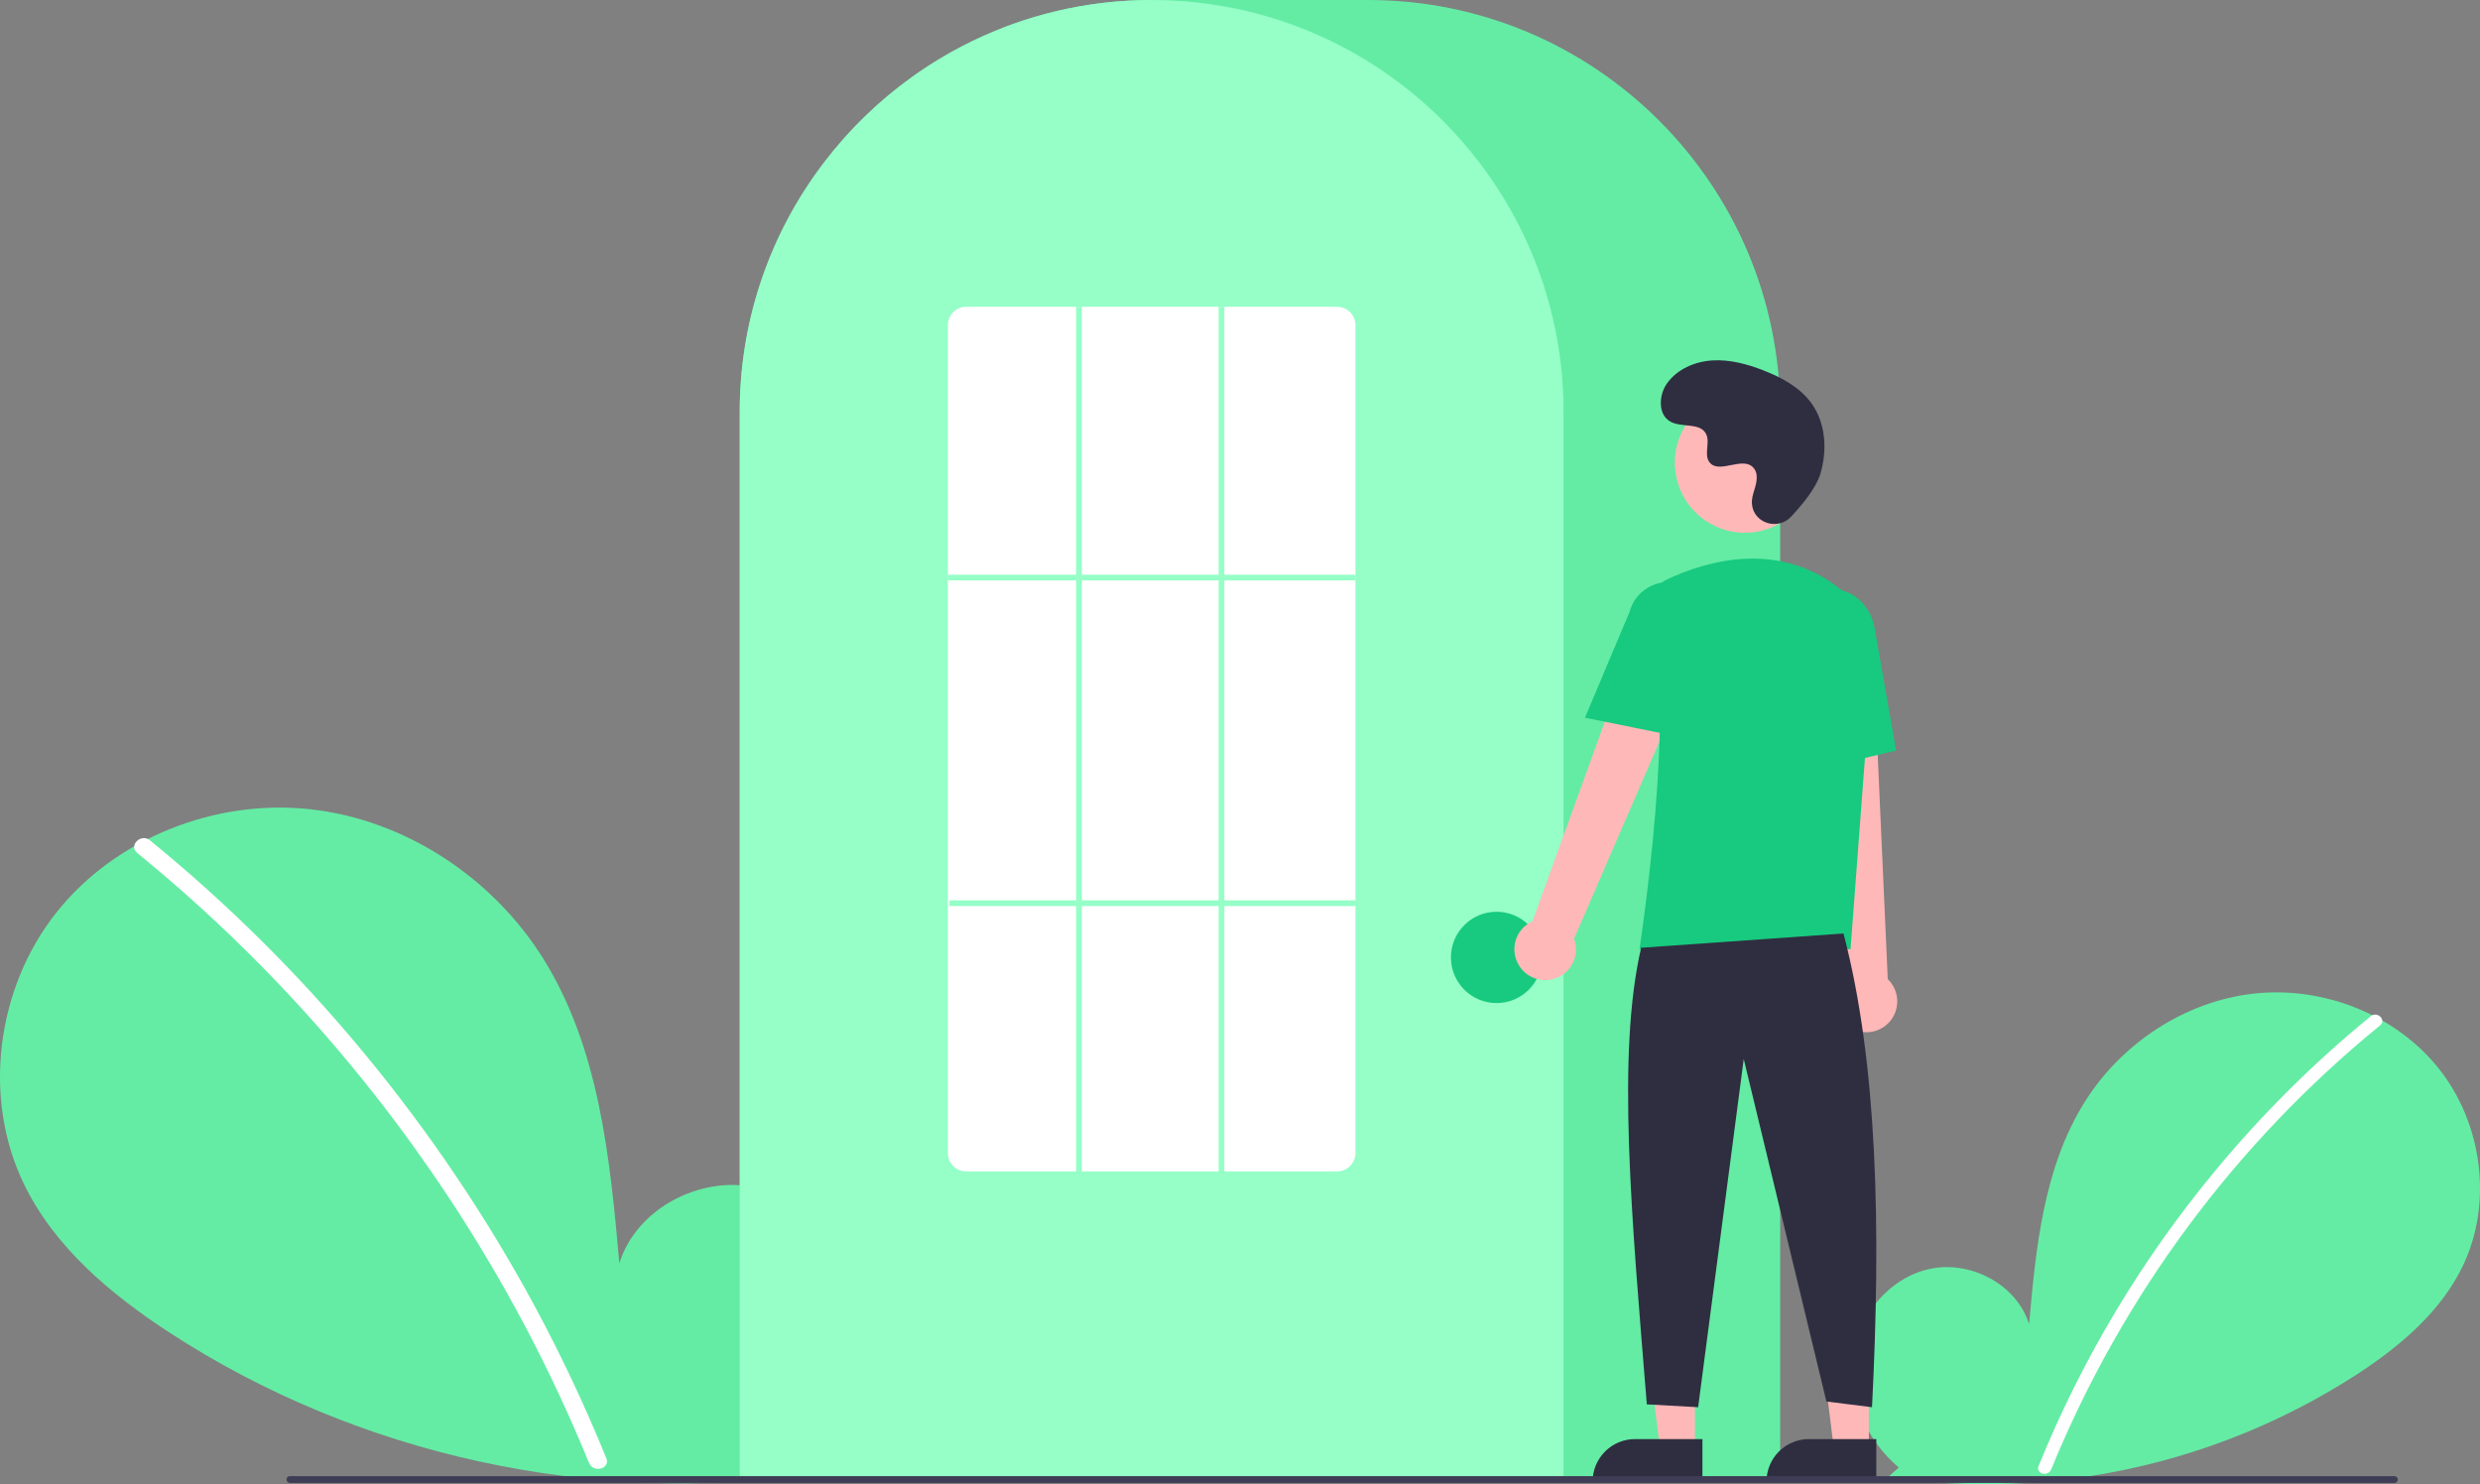 <svg width="680" height="407" viewBox="0 0 680 407" fill="none" xmlns="http://www.w3.org/2000/svg">
<rect x="0" y="0" width="680" height="407" fill="#808080" stroke="none"/>
<g clip-path="url(#clip0_11_820)">
<path d="M520.624 402.397C511.918 395.033 506.63 383.399 508.017 372.073C509.404 360.748 517.993 350.336 529.135 347.931C540.276 345.526 552.977 352.183 556.361 363.079C558.224 342.072 560.37 320.185 571.526 302.296C581.627 286.098 599.123 274.507 618.085 272.434C637.047 270.36 657.012 278.192 668.837 293.175C680.663 308.158 683.559 329.94 675.276 347.142C669.175 359.814 657.934 369.245 646.156 376.917C608.098 401.5 562.452 411.497 517.617 405.068L520.624 402.397Z" fill="#64ECA4"/>
<path d="M650.086 278.626C634.44 291.384 620.087 305.653 607.234 321.226C587.118 345.515 570.84 372.747 558.968 401.974C558.098 404.106 561.557 405.034 562.416 402.926C581.842 355.426 612.854 313.56 652.615 281.158C654.401 279.702 651.857 277.182 650.086 278.626Z" fill="white"/>
<path d="M218.903 400.396C230.86 390.281 238.124 374.302 236.219 358.746C234.314 343.191 222.517 328.89 207.214 325.587C191.911 322.283 174.466 331.427 169.818 346.393C167.26 317.54 164.312 287.478 148.99 262.907C135.115 240.659 111.084 224.739 85.04 221.891C58.996 219.043 31.575 229.8 15.332 250.379C-0.911 270.958 -4.888 300.876 6.488 324.503C14.869 341.908 30.308 354.861 46.485 365.399C98.094 399.019 162.115 413.04 223.033 404.065" fill="#64ECA4"/>
<path d="M41.087 230.396C62.576 247.919 82.291 267.518 99.945 288.908C117.602 310.276 133.147 333.308 146.362 357.681C153.748 371.353 160.383 385.418 166.238 399.814C167.432 402.743 162.682 404.018 161.501 401.122C151.131 375.741 138.301 351.439 123.195 328.564C108.163 305.772 90.958 284.494 71.821 265.028C60.998 254.023 49.578 243.623 37.613 233.874C35.161 231.874 38.654 228.413 41.087 230.396L41.087 230.396Z" fill="white"/>
<path d="M488.115 406.109H202.828V113.069C202.828 50.722 253.493 0 315.77 0H375.173C437.449 0 488.115 50.722 488.115 113.069V406.109Z" fill="#64ECA4"/>
<path d="M428.713 406.109H202.828V113.069C202.765 89.179 210.322 65.893 224.397 46.601C224.915 45.893 225.433 45.194 225.967 44.503C232.775 35.564 240.876 27.692 250.004 21.146C250.52 20.77 251.038 20.401 251.563 20.032C259.201 14.74 267.463 10.415 276.162 7.153C276.679 6.957 277.204 6.761 277.73 6.572C285.597 3.762 293.752 1.837 302.045 0.832C302.559 0.762 303.087 0.707 303.615 0.652C311.696 -0.213 319.846 -0.213 327.927 0.652C328.453 0.707 328.981 0.762 329.501 0.833C337.792 1.837 345.945 3.762 353.81 6.572C354.336 6.761 354.862 6.957 355.38 7.154C363.971 10.374 372.136 14.635 379.693 19.842C380.218 20.203 380.743 20.572 381.261 20.941C386.377 24.598 391.183 28.671 395.63 33.12C399.195 36.688 402.518 40.492 405.575 44.506C406.107 45.195 406.625 45.893 407.143 46.6C421.218 65.892 428.775 89.179 428.713 113.069V406.109Z" fill="#95FFC7"/>
<path d="M410.345 275.043C417.252 275.043 422.851 269.438 422.851 262.523C422.851 255.609 417.252 250.004 410.345 250.004C403.438 250.004 397.839 255.609 397.839 262.523C397.839 269.438 403.438 275.043 410.345 275.043Z" fill="#17CA7F"/>
<path d="M464.744 397.332H455.161L450.602 360.33L464.746 360.331L464.744 397.332Z" fill="#FFB8B8"/>
<path d="M448.317 394.591H466.797V406.24H436.681C436.681 404.71 436.982 403.195 437.567 401.782C438.151 400.368 439.008 399.084 440.089 398.003C441.169 396.921 442.452 396.063 443.864 395.478C445.276 394.892 446.789 394.591 448.317 394.591V394.591Z" fill="#2F2E41"/>
<path d="M512.422 397.332H502.84L498.281 360.33L512.424 360.331L512.422 397.332Z" fill="#FFB8B8"/>
<path d="M495.995 394.591H514.475V406.24H484.359C484.359 404.71 484.66 403.195 485.245 401.782C485.83 400.368 486.687 399.084 487.767 398.003C488.848 396.921 490.13 396.063 491.542 395.478C492.954 394.892 494.467 394.591 495.995 394.591V394.591Z" fill="#2F2E41"/>
<path d="M416.674 265.003C415.985 263.987 415.526 262.831 415.331 261.618C415.136 260.404 415.21 259.163 415.546 257.981C415.882 256.799 416.473 255.705 417.277 254.777C418.081 253.848 419.078 253.107 420.199 252.606L452.774 162.725L468.802 171.482L431.609 257.376C432.325 259.317 432.305 261.453 431.552 263.38C430.799 265.307 429.367 266.891 427.526 267.831C425.685 268.771 423.563 269.003 421.563 268.482C419.563 267.96 417.824 266.723 416.674 265.003V265.003Z" fill="#FFB8B8"/>
<path d="M507.527 281.893C506.463 281.281 505.544 280.444 504.838 279.439C504.131 278.434 503.653 277.286 503.438 276.076C503.222 274.867 503.274 273.624 503.59 272.437C503.906 271.249 504.478 270.146 505.266 269.203L495.175 174.124L513.416 174.959L517.61 268.481C519.103 269.912 520.02 271.841 520.188 273.903C520.356 275.965 519.762 278.017 518.519 279.67C517.276 281.323 515.471 282.463 513.445 282.872C511.419 283.282 509.314 282.933 507.527 281.893V281.893Z" fill="#FFB8B8"/>
<path d="M478.428 146.077C489.03 146.077 497.625 137.472 497.625 126.858C497.625 116.244 489.03 107.64 478.428 107.64C467.825 107.64 459.23 116.244 459.23 126.858C459.23 137.472 467.825 146.077 478.428 146.077Z" fill="#FFB8B8"/>
<path d="M507.405 260.269H449.529L449.599 259.818C449.703 259.144 459.913 192.181 452.383 170.274C451.627 168.121 451.693 165.764 452.569 163.657C453.445 161.551 455.068 159.843 457.126 158.862H457.127C467.891 153.787 488.553 147.539 505.993 162.704C508.559 164.972 510.563 167.807 511.846 170.984C513.13 174.161 513.657 177.594 513.387 181.011L507.405 260.269Z" fill="#17CA7F"/>
<path d="M460.645 202.077L434.589 196.785L446.802 167.81C447.533 165.003 449.346 162.602 451.843 161.131C454.341 159.661 457.318 159.243 460.123 159.968C462.928 160.693 465.332 162.502 466.806 164.999C468.281 167.495 468.706 170.475 467.988 173.285L460.645 202.077Z" fill="#17CA7F"/>
<path d="M494.016 211.903L492.45 175.955C491.262 169.197 495.126 162.809 501.069 161.764C507.014 160.724 512.818 165.411 514.011 172.218L519.899 205.809L494.016 211.903Z" fill="#17CA7F"/>
<path d="M505.479 255.965C514.792 291.472 515.808 336.615 513.295 385.857L500.79 384.292L478.123 290.394L465.617 385.857L451.548 385.075C447.345 333.408 443.253 289.052 449.985 259.877L505.479 255.965Z" fill="#2F2E41"/>
<path d="M491.077 141.711C487.495 145.53 480.844 143.48 480.378 138.262C480.341 137.857 480.344 137.45 480.386 137.045C480.626 134.734 481.96 132.636 481.641 130.196C481.568 129.588 481.342 129.009 480.984 128.514C478.13 124.688 471.431 130.225 468.738 126.762C467.086 124.638 469.027 121.295 467.76 118.921C466.087 115.788 461.133 117.334 458.026 115.618C454.569 113.709 454.776 108.399 457.051 105.17C459.827 101.231 464.692 99.129 469.497 98.826C474.302 98.523 479.074 99.824 483.56 101.574C488.657 103.563 493.712 106.311 496.848 110.798C500.663 116.254 501.03 123.59 499.122 129.97C497.961 133.851 494.001 138.592 491.077 141.711Z" fill="#2F2E41"/>
<path d="M656.537 406.613H79.48C79.234 406.612 78.998 406.513 78.824 406.339C78.65 406.164 78.552 405.928 78.552 405.681C78.552 405.434 78.65 405.198 78.824 405.023C78.998 404.848 79.234 404.75 79.48 404.749H656.537C656.784 404.75 657.02 404.848 657.194 405.023C657.368 405.198 657.465 405.434 657.465 405.681C657.465 405.928 657.368 406.164 657.194 406.339C657.02 406.513 656.784 406.612 656.537 406.613V406.613Z" fill="#3F3D56"/>
<path d="M366.575 321.21H264.965C263.627 321.217 262.341 320.692 261.388 319.751C260.436 318.81 259.895 317.529 259.885 316.19V89.137C259.895 87.797 260.436 86.516 261.388 85.575C262.341 84.634 263.627 84.11 264.965 84.117H366.575C367.913 84.11 369.199 84.634 370.152 85.575C371.104 86.516 371.645 87.797 371.655 89.137V316.19C371.645 317.529 371.104 318.81 370.152 319.751C369.199 320.692 367.913 321.217 366.575 321.21V321.21Z" fill="white"/>
<path d="M371.655 157.584H259.885V159.149H371.655V157.584Z" fill="#95FFC7"/>
<path d="M372.046 246.874H260.276V248.439H372.046V246.874Z" fill="#95FFC7"/>
<path d="M296.621 84.117H295.057V321.992H296.621V84.117Z" fill="#95FFC7"/>
<path d="M335.701 84.117H334.138V321.992H335.701V84.117Z" fill="#95FFC7"/>
</g>
<defs>
<clipPath id="clip0_11_820">
<rect width="680" height="407" fill="white"/>
</clipPath>
</defs>
</svg>
